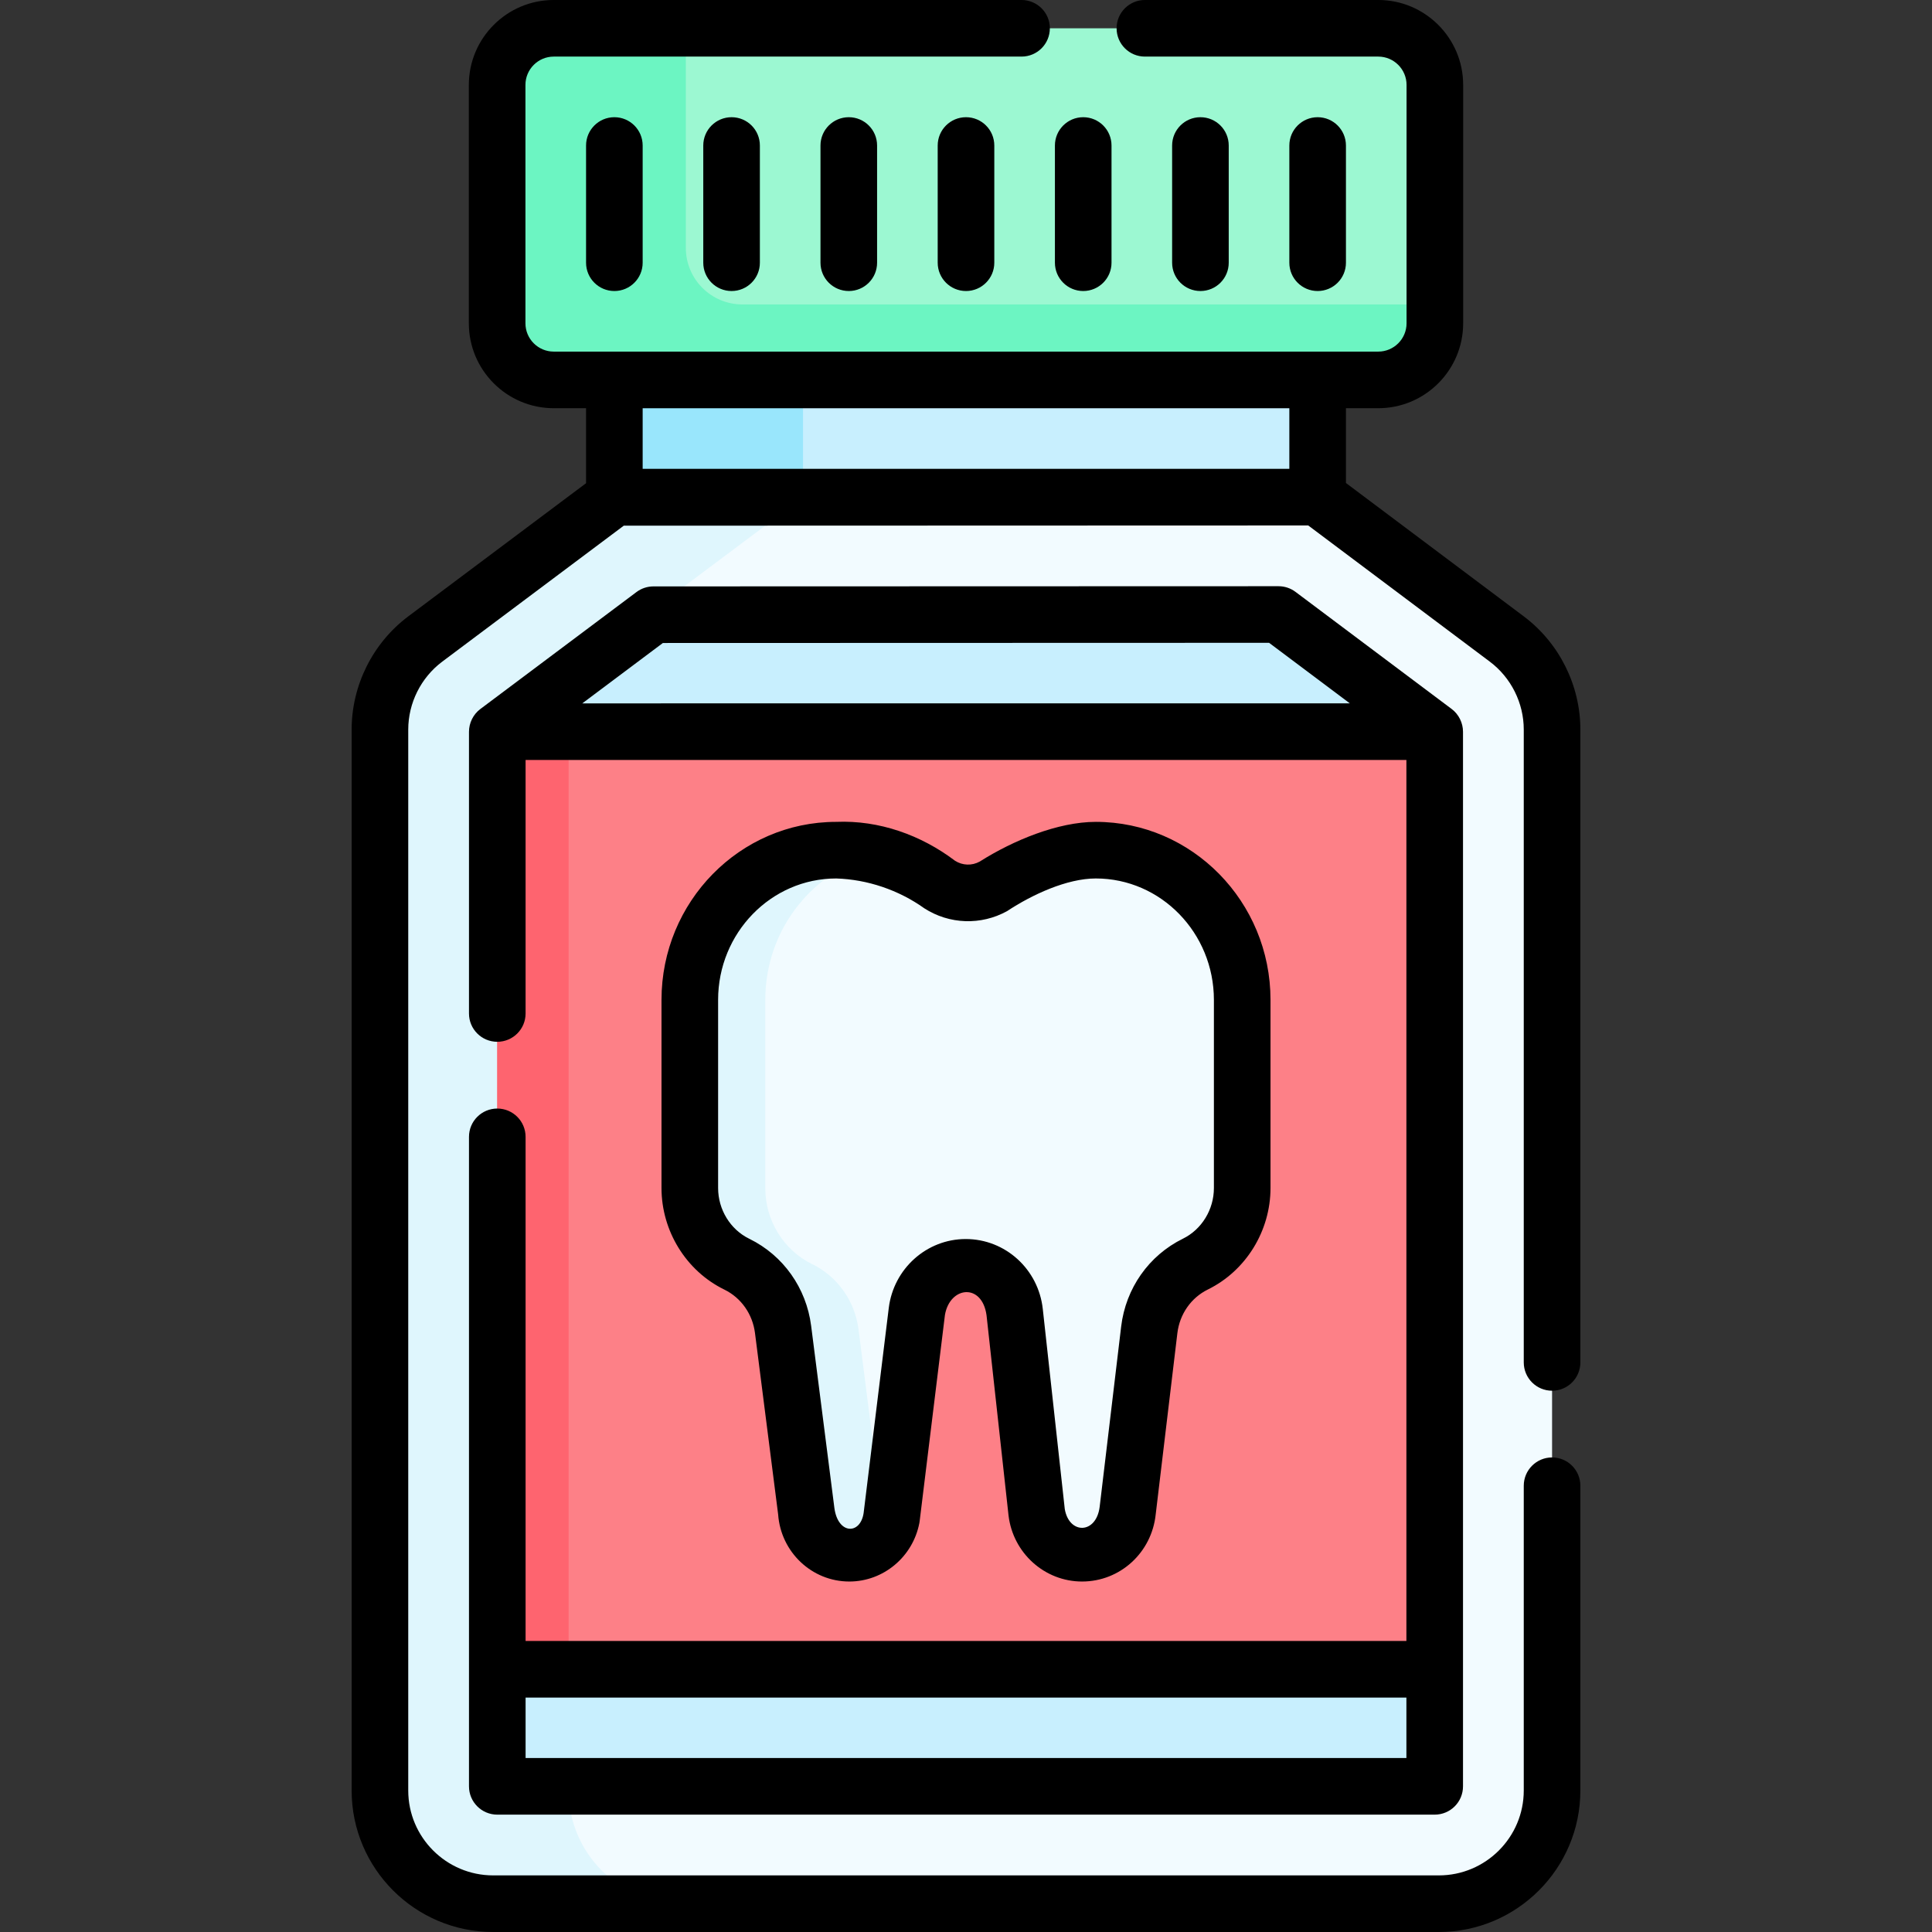 <svg id="Capa_1" enable-background="new 0 0 511.99 511.99" height="512" viewBox="0 0 511.99 511.99" width="512" xmlns="http://www.w3.org/2000/svg"><rect x="0" y="0" width="511.99" height="511.99" fill="#333333" stroke="none"/><g><path d="m365.244 100.684h-218.498c-8.284 0-15-6.716-15-15v-63.187c0-8.284 6.716-15 15-15h218.498c8.284 0 15 6.716 15 15v63.187c0 8.284-6.716 15-15 15z" fill="#9cf8d2"/><path d="m380.245 80.68v5c0 8.29-6.72 15-15 15h-218.5c-8.28 0-15-6.71-15-15v-63.18c0-8.29 6.72-15 15-15h35v58.18c0 8.29 6.72 15 15 15z" fill="#6cf5c2"/><path d="m162.808 100.684h186.374v31.062h-186.374z" fill="#c8effe"/><path d="m162.805 100.68h50v31.07h-50z" fill="#99e6fc"/><path d="m162.808 131.808-50.109 37.533c-7.563 5.665-12.015 14.562-12.015 24.011v281.142c0 16.569 13.431 30 30 30h250.623c16.569 0 30-13.431 30-30v-281.154c0-9.443-4.446-18.334-12-24l-50.125-37.593z" fill="#f2fbff"/><path d="m150.685 474.49c0 16.57 13.43 30 30 30h-50c-16.57 0-30-13.43-30-30v-281.14c0-9.45 4.45-18.34 12.01-24.01l50.11-37.53h50l-50.11 37.53c-7.56 5.67-12.01 14.56-12.01 24.01z" fill="#dff6fd"/><path d="m131.784 473.393v-279.491l41.385-30.998 165.65-.054 41.388 31.04v279.503z" fill="#c8effe"/><path d="m131.784 193.902 248.423-.012.072 248.475h-248.533z" fill="#fd8087"/><path d="m150.685 193.9v248.47h-18.94l.04-248.47z" fill="#fe646f"/><path d="m263.265 234.882 8.65-4.792c5.674-3.143 12.025-4.79 18.478-4.79 21.426 0 38.796 17.765 38.796 39.679v49.847c0 8.599-4.819 16.436-12.397 20.16-6.719 3.302-11.331 9.878-12.235 17.446l-5.743 48.046c-.636 6.326-5.846 11.135-12.064 11.135-6.124 0-11.287-4.669-12.036-10.886l-5.826-53.02c-.742-6.752-6.325-11.856-12.968-11.856-6.579 0-12.129 5.009-12.948 11.686l-6.704 54.664c-1.055 5.469-5.745 9.412-11.195 9.412-6.049 0-11.047-4.828-11.393-11.004l-6.165-48.306c-.957-7.496-5.551-13.991-12.213-17.265l-.104-.051c-7.578-3.724-12.397-11.562-12.397-20.16v-49.847c0-21.914 17.369-39.679 38.796-39.679h3.408c.345 0 .689.005 1.034.014 6.219.17 12.258 2.175 17.52 5.57l5.444 3.513c4.318 2.786 9.772 2.972 14.262.484z" fill="#f2fbff"/><path d="m233.675 400.61c.1 1.8.6 3.48 1.4 4.96-1.96 3.64-5.75 6.04-10 6.04-3.02 0-5.79-1.21-7.84-3.19s-3.38-4.72-3.56-7.81l-6.16-48.31c-.96-7.49-5.55-13.99-12.21-17.26l-.11-.05c-7.58-3.73-12.39-11.57-12.39-20.16v-49.85c0-21.92 17.37-39.68 38.79-39.68h3.41c.34 0 .69 0 1.03.01 2.36.07 4.7.4 6.97.97-17.29 3.99-30.2 19.8-30.2 38.7v49.85c0 8.59 4.81 16.43 12.39 20.16l.11.05c6.66 3.27 11.25 9.77 12.21 17.26z" fill="#dff6fd"/><g><g><path d="m193.871 77.122c-4.143 0-7.5-3.357-7.5-7.5v-31.062c0-4.143 3.357-7.5 7.5-7.5s7.5 3.357 7.5 7.5v31.063c0 4.142-3.357 7.499-7.5 7.499z"/></g><g><path d="m162.809 77.122c-4.143 0-7.5-3.357-7.5-7.5v-31.062c0-4.143 3.357-7.5 7.5-7.5s7.5 3.357 7.5 7.5v31.063c0 4.142-3.358 7.499-7.5 7.499z"/></g><g><path d="m224.933 77.122c-4.143 0-7.5-3.357-7.5-7.5v-31.062c0-4.143 3.357-7.5 7.5-7.5s7.5 3.357 7.5 7.5v31.063c0 4.142-3.358 7.499-7.5 7.499z"/></g><g><path d="m255.995 77.122c-4.143 0-7.5-3.357-7.5-7.5v-31.062c0-4.143 3.357-7.5 7.5-7.5s7.5 3.357 7.5 7.5v31.063c0 4.142-3.357 7.499-7.5 7.499z"/></g><g><path d="m287.058 77.122c-4.143 0-7.5-3.357-7.5-7.5v-31.062c0-4.143 3.357-7.5 7.5-7.5s7.5 3.357 7.5 7.5v31.063c0 4.142-3.358 7.499-7.5 7.499z"/></g><g><path d="m318.119 77.122c-4.143 0-7.5-3.357-7.5-7.5v-31.062c0-4.143 3.357-7.5 7.5-7.5s7.5 3.357 7.5 7.5v31.063c0 4.142-3.357 7.499-7.5 7.499z"/></g><g><path d="m349.182 77.122c-4.143 0-7.5-3.357-7.5-7.5v-31.062c0-4.143 3.357-7.5 7.5-7.5s7.5 3.357 7.5 7.5v31.063c0 4.142-3.358 7.499-7.5 7.499z"/></g><g><path d="m411.305 368.55c4.143 0 7.5-3.357 7.5-7.5v-167.71c0-11.741-5.607-22.956-15-30l-47.123-35.343v-19.817h8.563c12.406 0 22.5-10.094 22.5-22.5v-63.18c0-12.406-10.094-22.5-22.5-22.5h-61.84c-4.143 0-7.5 3.357-7.5 7.5s3.357 7.5 7.5 7.5h61.84c4.136 0 7.5 3.364 7.5 7.5v63.18c0 4.136-3.364 7.5-7.5 7.5h-218.5c-4.136 0-7.5-3.364-7.5-7.5v-63.18c0-4.136 3.364-7.5 7.5-7.5h123.97c4.143 0 7.5-3.357 7.5-7.5s-3.357-7.5-7.5-7.5h-123.97c-12.406 0-22.5 10.094-22.5 22.5v63.18c0 12.406 10.094 22.5 22.5 22.5h8.563v19.874l-47.113 35.286c-9.398 7.048-15.01 18.267-15.01 30.01v281.14c0 20.678 16.822 37.5 37.5 37.5h250.619c20.678 0 37.5-16.822 37.5-37.5v-80.761c0-4.143-3.357-7.5-7.5-7.5s-7.5 3.357-7.5 7.5v80.761c0 12.406-10.094 22.5-22.5 22.5h-250.618c-12.406 0-22.5-10.094-22.5-22.5v-281.14c0-7.046 3.368-13.779 9.006-18.007l48.111-36.034 181.384-.058 48.118 36.089c5.636 4.227 9 10.955 9 18v167.71c0 4.142 3.357 7.5 7.5 7.5zm-240.996-244.304v-16.062h171.373v16.062z"/><path d="m131.785 480.89h248.42c4.143 0 7.5-3.357 7.5-7.5v-279.462c0-2.349-1.119-4.624-3-6.039l-41.39-31.04c-1.299-.974-2.877-1.5-4.5-1.5-.001 0-.002 0-.002 0l-165.65.05c-1.621.001-3.198.526-4.495 1.498l-41.38 31c-1.875 1.4-3.003 3.688-3.003 6.023v74.659c0 4.143 3.357 7.5 7.5 7.5s7.5-3.357 7.5-7.5v-67.179l233.42-.011v233.475h-233.42v-133.594c0-4.143-3.357-7.5-7.5-7.5s-7.5 3.357-7.5 7.5v172.12c0 4.142 3.358 7.5 7.5 7.5zm43.879-310.492 160.652-.048 21.389 16.04-203.401.01zm197.041 279.467v16.024h-233.42v-16.024z"/><path d="m191.993 341.768c4.42 2.173 7.441 6.466 8.082 11.483l6.135 48.074c.712 9.998 8.941 17.787 18.862 17.787 9.023 0 16.829-6.516 18.56-15.492.032-.168.06-.337.08-.507l6.704-54.664c1.329-7.609 9.829-8.484 11.017.076l5.835 53.099c1.201 9.97 9.577 17.488 19.482 17.488 10.081 0 18.458-7.648 19.518-17.806l5.737-47.985c.605-5.072 3.633-9.411 8.096-11.604 10.077-4.952 16.589-15.508 16.589-26.892v-49.847c0-26.015-20.769-47.179-46.296-47.179-10.031 0-21.9 4.908-30.762 10.521-2.062 1.143-4.577 1.056-6.563-.226-8.995-6.804-20.1-10.776-31.472-10.296-25.527 0-46.296 21.164-46.296 47.179v49.847c0 11.384 6.512 21.939 16.567 26.881zm-1.692-76.789c0-17.743 14.039-32.179 31.296-32.179 8.278.254 16.556 3.055 23.339 7.899 6.64 4.285 15.058 4.569 21.964.743 6.576-4.348 15.824-8.643 23.494-8.643 17.257 0 31.296 14.436 31.296 32.179v49.847c0 5.709-3.221 10.979-8.205 13.43-9.041 4.443-15.162 13.149-16.374 23.286l-5.698 47.799c-.917 7.25-8.083 7.333-9.243.567l-5.826-53.02c-1.16-10.568-9.94-18.537-20.423-18.537-10.348 0-19.114 7.855-20.393 18.272l-6.665 54.347c-.867 5.787-6.784 5.703-7.743-1.311l-6.165-48.308c-1.28-10.029-7.391-18.645-16.323-23.035l-.126-.063c-4.983-2.449-8.204-7.72-8.204-13.429v-49.844z"/></g></g></g></svg>